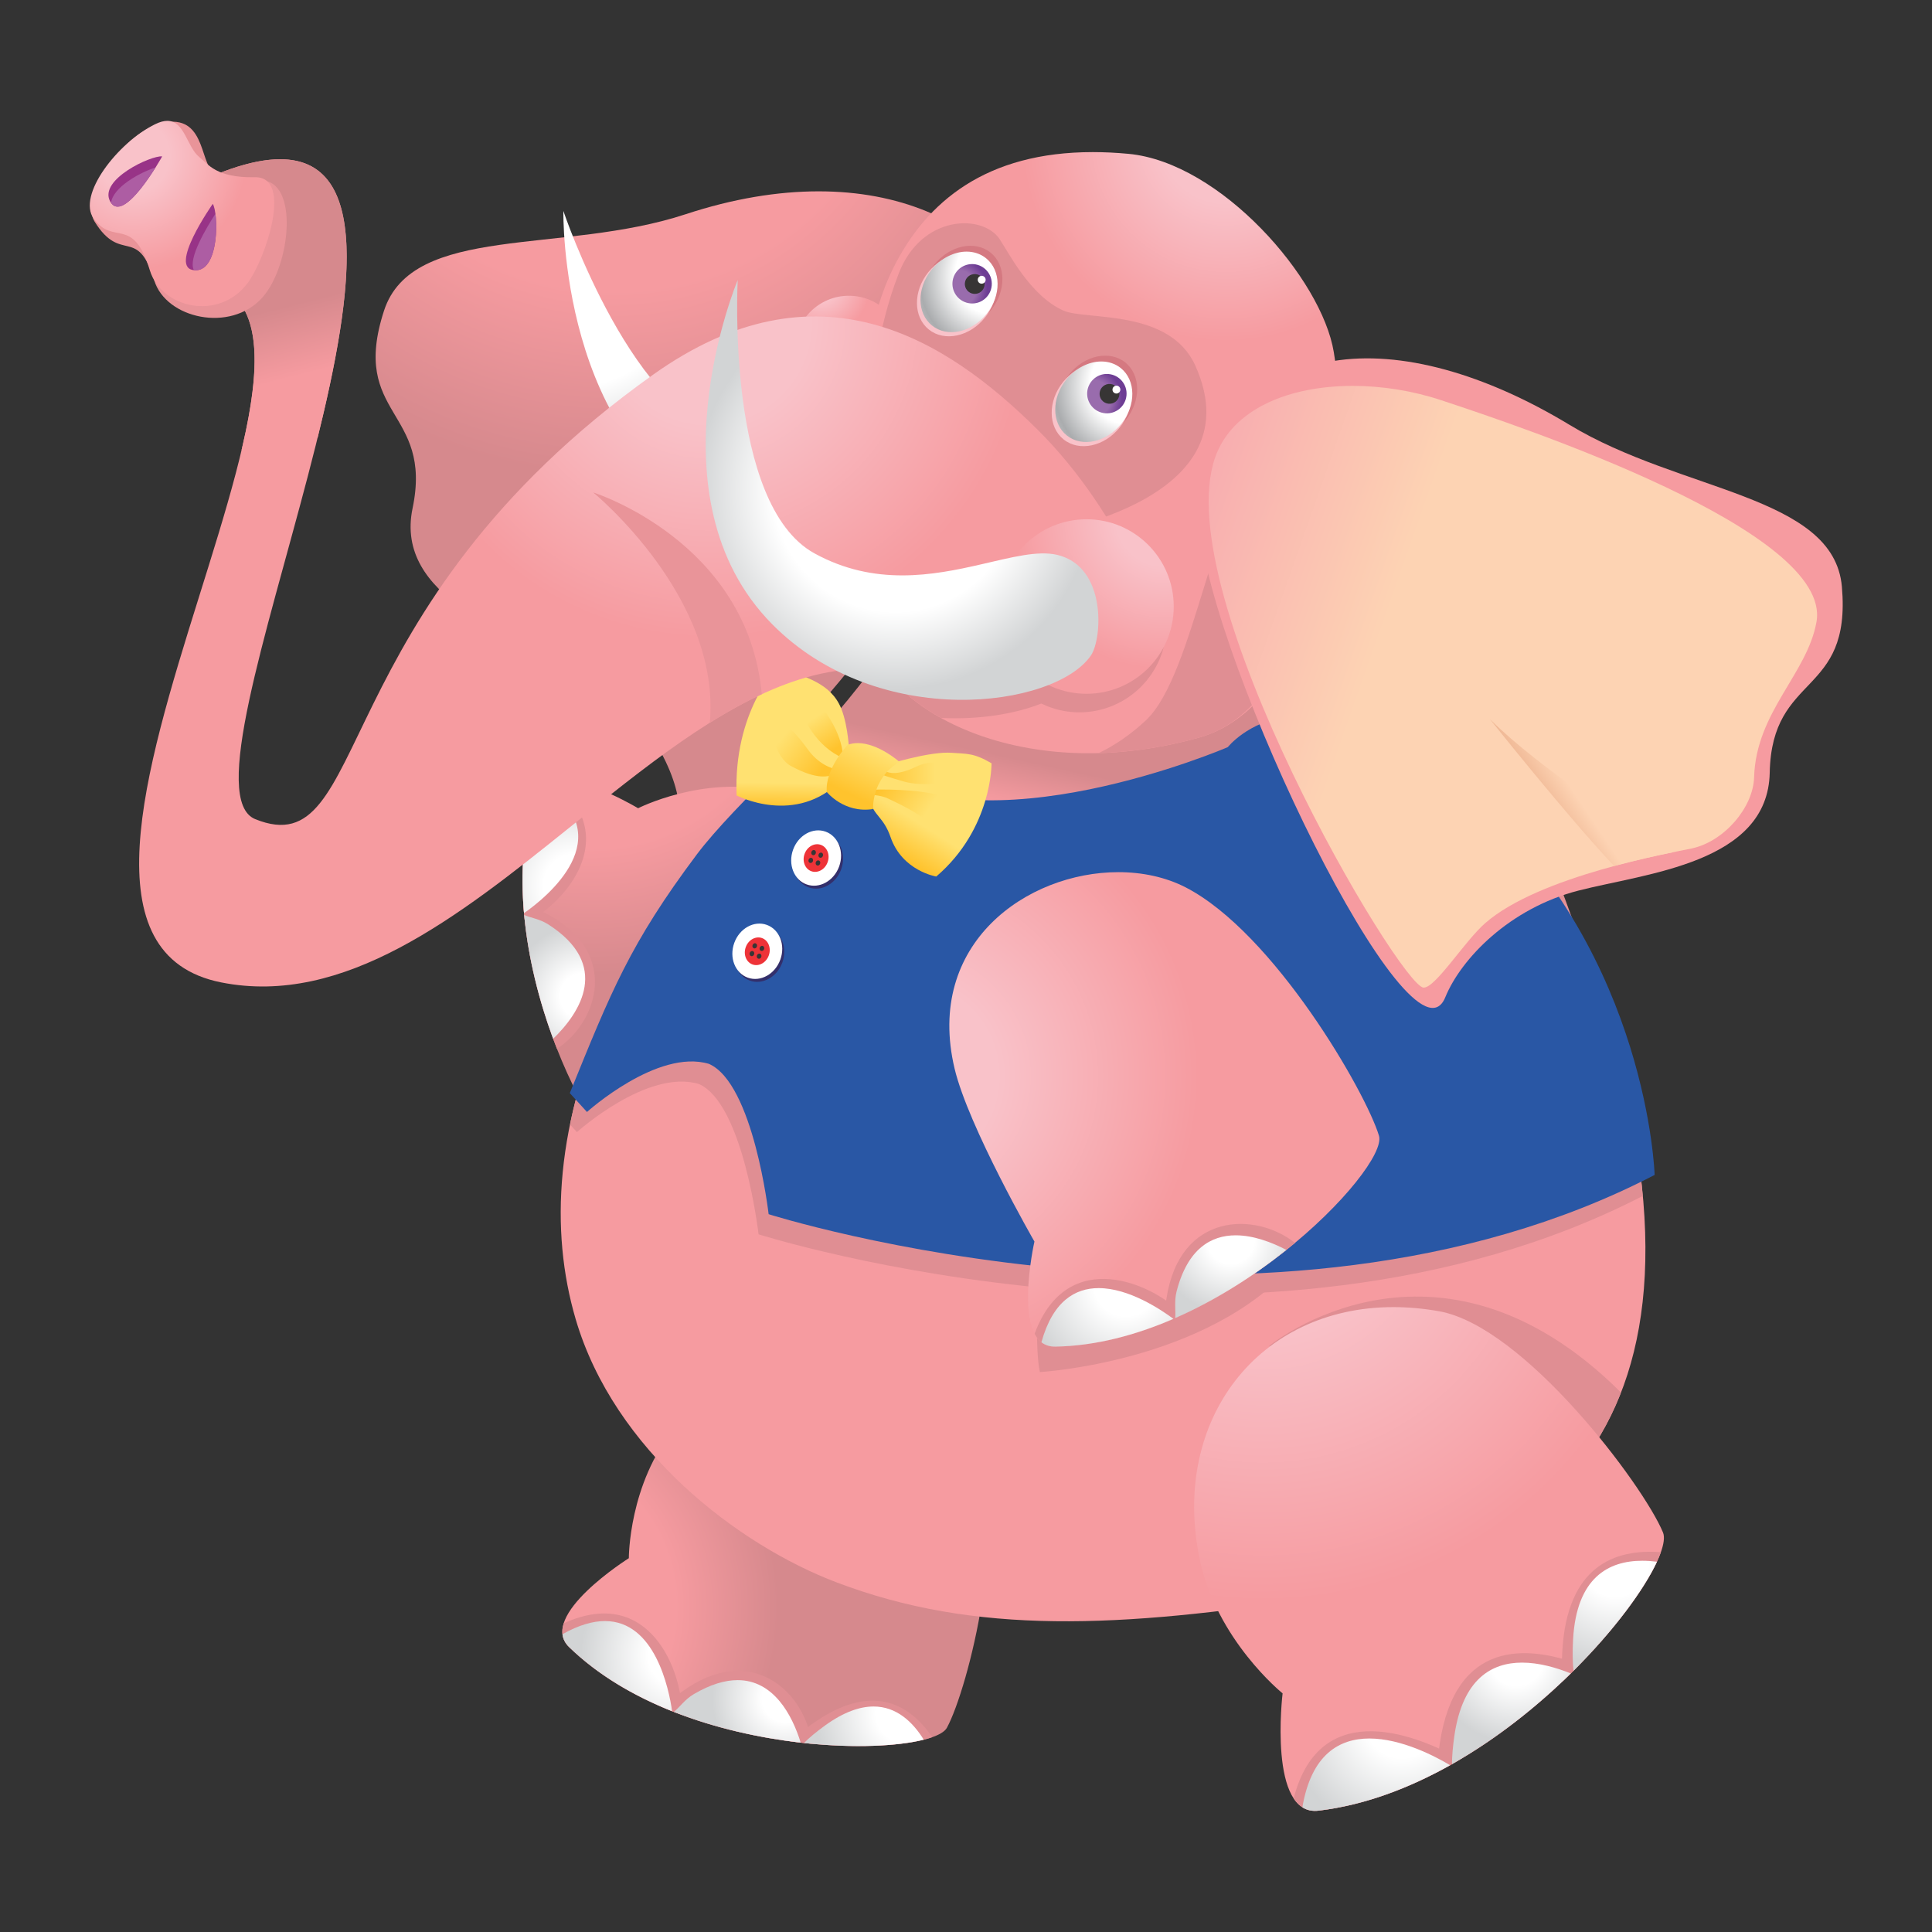 <?xml version="1.0" encoding="utf-8"?>
<svg viewBox="0 0 500 500" xmlns="http://www.w3.org/2000/svg">
  <rect x="0" y="0" width="500" height="500" fill="#333333" stroke="none"/>
  <defs>
    <radialGradient id="radialGradient3136" spreadMethod="pad" gradientTransform="matrix(-31.332,0,0,-31.332,82.122,432.041)" gradientUnits="userSpaceOnUse" r="1" cy="0" cx="0">
      <stop id="stop3138" offset="0" style="stop-opacity:1;stop-color:#f69ba0"/>
      <stop id="stop3140" offset="0.609" style="stop-opacity:1;stop-color:#f69ba0"/>
      <stop id="stop3142" offset="1" style="stop-opacity:1;stop-color:#d6898d"/>
    </radialGradient>
    <radialGradient id="radialGradient3158" spreadMethod="pad" gradientTransform="matrix(-3.261,0,0,-3.261,95.787,413.228)" gradientUnits="userSpaceOnUse" r="1" cy="0" cx="0">
      <stop id="stop3160" offset="0" style="stop-opacity:1;stop-color:#f9c2c9"/>
      <stop id="stop3162" offset="0.319" style="stop-opacity:1;stop-color:#f9c2c9"/>
      <stop id="stop3164" offset="1" style="stop-opacity:1;stop-color:#f69ba0"/>
    </radialGradient>
    <radialGradient id="radialGradient3180" spreadMethod="pad" gradientTransform="matrix(-17.403,1.468,-1.468,-17.403,75.55,325.909)" gradientUnits="userSpaceOnUse" r="1" cy="0" cx="0">
      <stop id="stop3182" offset="0" style="stop-opacity:1;stop-color:#f69ba0"/>
      <stop id="stop3184" offset="0.609" style="stop-opacity:1;stop-color:#f69ba0"/>
      <stop id="stop3186" offset="1" style="stop-opacity:1;stop-color:#d6898d"/>
    </radialGradient>
    <clipPath id="clipPath3194" clipPathUnits="userSpaceOnUse">
      <path id="path3196" d="m 0,595.276 841.89,0 L 841.89,0 0,0 0,595.276 Z"/>
    </clipPath>
    <radialGradient id="radialGradient3222" spreadMethod="pad" gradientTransform="matrix(-6.41,1.428,-1.428,-6.41,86.502,322.68)" gradientUnits="userSpaceOnUse" r="1" cy="0" cx="0">
      <stop id="stop3224" offset="0" style="stop-opacity:1;stop-color:#ffffff"/>
      <stop id="stop3226" offset="0.319" style="stop-opacity:1;stop-color:#ffffff"/>
      <stop id="stop3228" offset="1" style="stop-opacity:1;stop-color:#d2d4d5"/>
    </radialGradient>
    <radialGradient id="radialGradient3244" spreadMethod="pad" gradientTransform="matrix(-4.728,1.053,-1.053,-4.728,93.472,319.807)" gradientUnits="userSpaceOnUse" r="1" cy="0" cx="0">
      <stop id="stop3246" offset="0" style="stop-opacity:1;stop-color:#ffffff"/>
      <stop id="stop3248" offset="0.319" style="stop-opacity:1;stop-color:#ffffff"/>
      <stop id="stop3250" offset="1" style="stop-opacity:1;stop-color:#d2d4d5"/>
    </radialGradient>
    <radialGradient id="radialGradient3266" spreadMethod="pad" gradientTransform="matrix(-5.788,1.29,-1.29,-5.788,101.331,318.833)" gradientUnits="userSpaceOnUse" r="1" cy="0" cx="0">
      <stop id="stop3268" offset="0" style="stop-opacity:1;stop-color:#ffffff"/>
      <stop id="stop3270" offset="0.319" style="stop-opacity:1;stop-color:#ffffff"/>
      <stop id="stop3272" offset="1" style="stop-opacity:1;stop-color:#d2d4d5"/>
    </radialGradient>
    <radialGradient id="radialGradient3288" spreadMethod="pad" gradientTransform="matrix(-19.228,-9.286,9.286,-19.228,80.673,389.068)" gradientUnits="userSpaceOnUse" r="1" cy="0" cx="0">
      <stop id="stop3290" offset="0" style="stop-opacity:1;stop-color:#f69ba0"/>
      <stop id="stop3292" offset="0.609" style="stop-opacity:1;stop-color:#f69ba0"/>
      <stop id="stop3294" offset="1" style="stop-opacity:1;stop-color:#d6898d"/>
    </radialGradient>
    <clipPath id="clipPath3302" clipPathUnits="userSpaceOnUse">
      <path id="path3304" d="m 0,595.276 841.89,0 L 841.89,0 0,0 0,595.276 Z"/>
    </clipPath>
    <radialGradient id="radialGradient3326" spreadMethod="pad" gradientTransform="matrix(-1.572,6.206,-6.206,-1.572,79.522,373.604)" gradientUnits="userSpaceOnUse" r="1" cy="0" cx="0">
      <stop id="stop3328" offset="0" style="stop-opacity:1;stop-color:#ffffff"/>
      <stop id="stop3330" offset="0.319" style="stop-opacity:1;stop-color:#ffffff"/>
      <stop id="stop3332" offset="1" style="stop-opacity:1;stop-color:#d2d4d5"/>
    </radialGradient>
    <radialGradient id="radialGradient3348" spreadMethod="pad" gradientTransform="matrix(-1.159,4.575,-4.575,-1.159,80.082,366.275)" gradientUnits="userSpaceOnUse" r="1" cy="0" cx="0">
      <stop id="stop3350" offset="0" style="stop-opacity:1;stop-color:#ffffff"/>
      <stop id="stop3352" offset="0.319" style="stop-opacity:1;stop-color:#ffffff"/>
      <stop id="stop3354" offset="1" style="stop-opacity:1;stop-color:#d2d4d5"/>
    </radialGradient>
    <linearGradient id="linearGradient3370" spreadMethod="pad" gradientTransform="matrix(1.662,7.646,-7.646,1.662,119.062,371.714)" gradientUnits="userSpaceOnUse" y2="0" x2="1" y1="0" x1="0">
      <stop id="stop3372" offset="0" style="stop-opacity:1;stop-color:#f69ba0"/>
      <stop id="stop3374" offset="0.609" style="stop-opacity:1;stop-color:#f69ba0"/>
      <stop id="stop3376" offset="1" style="stop-opacity:1;stop-color:#d6898d"/>
    </linearGradient>
    <clipPath id="clipPath3384" clipPathUnits="userSpaceOnUse">
      <path id="path3386" d="m 0,595.276 841.89,0 L 841.89,0 0,0 0,595.276 Z"/>
    </clipPath>
    <linearGradient id="linearGradient3416" spreadMethod="pad" gradientTransform="matrix(-0.022,-1.702,1.702,-0.022,93.947,380.456)" gradientUnits="userSpaceOnUse" y2="0" x2="1" y1="0" x1="0">
      <stop id="stop3418" offset="0" style="stop-opacity:1;stop-color:#ffe171"/>
      <stop id="stop3420" offset="0.057" style="stop-opacity:1;stop-color:#ffe171"/>
      <stop id="stop3422" offset="1" style="stop-opacity:1;stop-color:#ffc32d"/>
    </linearGradient>
    <linearGradient id="linearGradient3438" spreadMethod="pad" gradientTransform="matrix(2.821,-2.346,2.346,2.821,92.984,383.372)" gradientUnits="userSpaceOnUse" y2="0" x2="1" y1="0" x1="0">
      <stop id="stop3440" offset="0" style="stop-opacity:1;stop-color:#ffe171"/>
      <stop id="stop3442" offset="0.057" style="stop-opacity:1;stop-color:#ffe171"/>
      <stop id="stop3444" offset="1" style="stop-opacity:1;stop-color:#ffc32d"/>
    </linearGradient>
    <linearGradient id="linearGradient3460" spreadMethod="pad" gradientTransform="matrix(1.455,-2.188,2.188,1.455,95.377,384.851)" gradientUnits="userSpaceOnUse" y2="0" x2="1" y1="0" x1="0">
      <stop id="stop3462" offset="0" style="stop-opacity:1;stop-color:#ffe171"/>
      <stop id="stop3464" offset="0.057" style="stop-opacity:1;stop-color:#ffe171"/>
      <stop id="stop3466" offset="1" style="stop-opacity:1;stop-color:#ffc32d"/>
    </linearGradient>
    <linearGradient id="linearGradient3482" spreadMethod="pad" gradientTransform="matrix(-1.43,-2.279,2.279,-1.43,102.138,378.004)" gradientUnits="userSpaceOnUse" y2="0" x2="1" y1="0" x1="0">
      <stop id="stop3484" offset="0" style="stop-opacity:1;stop-color:#ffe171"/>
      <stop id="stop3486" offset="0.057" style="stop-opacity:1;stop-color:#ffe171"/>
      <stop id="stop3488" offset="1" style="stop-opacity:1;stop-color:#ffc32d"/>
    </linearGradient>
    <linearGradient id="linearGradient3504" spreadMethod="pad" gradientTransform="matrix(-3.154,2.049,-2.049,-3.154,103.103,378.472)" gradientUnits="userSpaceOnUse" y2="0" x2="1" y1="0" x1="0">
      <stop id="stop3506" offset="0" style="stop-opacity:1;stop-color:#ffe171"/>
      <stop id="stop3508" offset="0.057" style="stop-opacity:1;stop-color:#ffe171"/>
      <stop id="stop3510" offset="1" style="stop-opacity:1;stop-color:#ffc32d"/>
    </linearGradient>
    <linearGradient id="linearGradient3526" spreadMethod="pad" gradientTransform="matrix(-3.94,-0.136,0.136,-3.94,103.573,381.025)" gradientUnits="userSpaceOnUse" y2="0" x2="1" y1="0" x1="0">
      <stop id="stop3528" offset="0" style="stop-opacity:1;stop-color:#ffe171"/>
      <stop id="stop3530" offset="0.057" style="stop-opacity:1;stop-color:#ffe171"/>
      <stop id="stop3532" offset="1" style="stop-opacity:1;stop-color:#ffc32d"/>
    </linearGradient>
    <linearGradient id="linearGradient3548" spreadMethod="pad" gradientTransform="matrix(-1.555,-3.282,3.282,-1.555,99.392,382.856)" gradientUnits="userSpaceOnUse" y2="0" x2="1" y1="0" x1="0">
      <stop id="stop3550" offset="0" style="stop-opacity:1;stop-color:#ffe171"/>
      <stop id="stop3552" offset="0.057" style="stop-opacity:1;stop-color:#ffe171"/>
      <stop id="stop3554" offset="1" style="stop-opacity:1;stop-color:#ffc32d"/>
    </linearGradient>
    <radialGradient id="radialGradient3570" spreadMethod="pad" gradientTransform="matrix(-12.957,0,0,-12.957,79.244,414.48)" gradientUnits="userSpaceOnUse" r="1" cy="0" cx="0">
      <stop id="stop3572" offset="0" style="stop-opacity:1;stop-color:#ffffff"/>
      <stop id="stop3574" offset="0.006" style="stop-opacity:1;stop-color:#ffffff"/>
      <stop id="stop3576" offset="0.611" style="stop-opacity:1;stop-color:#ffffff"/>
      <stop id="stop3578" offset="1" style="stop-opacity:1;stop-color:#d2d4d5"/>
    </radialGradient>
    <radialGradient id="radialGradient3594" spreadMethod="pad" gradientTransform="matrix(-13.482,0,0,-13.482,122.573,423.027)" gradientUnits="userSpaceOnUse" r="1" cy="0" cx="0">
      <stop id="stop3596" offset="0" style="stop-opacity:1;stop-color:#f9c2c9"/>
      <stop id="stop3598" offset="0.319" style="stop-opacity:1;stop-color:#f9c2c9"/>
      <stop id="stop3600" offset="1" style="stop-opacity:1;stop-color:#f69ba0"/>
    </radialGradient>
    <clipPath id="clipPath3608" clipPathUnits="userSpaceOnUse">
      <path id="path3610" d="m 0,595.276 841.89,0 L 841.89,0 0,0 0,595.276 Z"/>
    </clipPath>
    <radialGradient id="radialGradient3632" spreadMethod="pad" gradientTransform="matrix(-20.883,0,0,-20.883,88.379,410.825)" gradientUnits="userSpaceOnUse" r="1" cy="0" cx="0">
      <stop id="stop3634" offset="0" style="stop-opacity:1;stop-color:#f9c2c9"/>
      <stop id="stop3636" offset="0.319" style="stop-opacity:1;stop-color:#f9c2c9"/>
      <stop id="stop3638" offset="1" style="stop-opacity:1;stop-color:#f69ba0"/>
    </radialGradient>
    <clipPath id="clipPath3646" clipPathUnits="userSpaceOnUse">
      <path id="path3648" d="m 0,595.276 841.89,0 L 841.89,0 0,0 0,595.276 Z"/>
    </clipPath>
    <radialGradient id="radialGradient3682" spreadMethod="pad" gradientTransform="matrix(-5.802,0.137,-0.848,-6.024,107.523,414.271)" gradientUnits="userSpaceOnUse" r="1" cy="0" cx="0">
      <stop id="stop3684" offset="0" style="stop-opacity:1;stop-color:#ffffff"/>
      <stop id="stop3686" offset="0.006" style="stop-opacity:1;stop-color:#ffffff"/>
      <stop id="stop3688" offset="0.479" style="stop-opacity:1;stop-color:#ffffff"/>
      <stop id="stop3690" offset="0.876" style="stop-opacity:1;stop-color:#aaacae"/>
      <stop id="stop3692" offset="1" style="stop-opacity:1;stop-color:#bec0c2"/>
    </radialGradient>
    <radialGradient id="radialGradient3708" spreadMethod="pad" gradientTransform="matrix(-1.928,0.161,-0.161,-1.928,104.886,413.069)" gradientUnits="userSpaceOnUse" r="1" cy="0" cx="0">
      <stop id="stop3710" offset="0" style="stop-opacity:1;stop-color:#996cad"/>
      <stop id="stop3712" offset="0.006" style="stop-opacity:1;stop-color:#996cad"/>
      <stop id="stop3714" offset="0.622" style="stop-opacity:1;stop-color:#996cad"/>
      <stop id="stop3716" offset="1" style="stop-opacity:1;stop-color:#6d3d94"/>
    </radialGradient>
    <clipPath id="clipPath3724" clipPathUnits="userSpaceOnUse">
      <path id="path3726" d="m 0,595.276 841.89,0 L 841.89,0 0,0 0,595.276 Z"/>
    </clipPath>
    <radialGradient id="radialGradient3756" spreadMethod="pad" gradientTransform="matrix(-5.802,0.137,-0.848,-6.023,116.434,407.006)" gradientUnits="userSpaceOnUse" r="1" cy="0" cx="0">
      <stop id="stop3758" offset="0" style="stop-opacity:1;stop-color:#ffffff"/>
      <stop id="stop3760" offset="0.006" style="stop-opacity:1;stop-color:#ffffff"/>
      <stop id="stop3762" offset="0.479" style="stop-opacity:1;stop-color:#ffffff"/>
      <stop id="stop3764" offset="0.876" style="stop-opacity:1;stop-color:#aaacae"/>
      <stop id="stop3766" offset="1" style="stop-opacity:1;stop-color:#bec0c2"/>
    </radialGradient>
    <radialGradient id="radialGradient3782" spreadMethod="pad" gradientTransform="matrix(-1.928,0.161,-0.161,-1.928,113.797,405.804)" gradientUnits="userSpaceOnUse" r="1" cy="0" cx="0">
      <stop id="stop3784" offset="0" style="stop-opacity:1;stop-color:#996cad"/>
      <stop id="stop3786" offset="0.006" style="stop-opacity:1;stop-color:#996cad"/>
      <stop id="stop3788" offset="0.622" style="stop-opacity:1;stop-color:#996cad"/>
      <stop id="stop3790" offset="1" style="stop-opacity:1;stop-color:#6d3d94"/>
    </radialGradient>
    <clipPath id="clipPath3798" clipPathUnits="userSpaceOnUse">
      <path id="path3800" d="m 0,595.276 841.89,0 L 841.89,0 0,0 0,595.276 Z"/>
    </clipPath>
    <radialGradient id="radialGradient3822" spreadMethod="pad" gradientTransform="matrix(-10.02,0,0,-10.02,118.514,397.923)" gradientUnits="userSpaceOnUse" r="1" cy="0" cx="0">
      <stop id="stop3824" offset="0" style="stop-opacity:1;stop-color:#f9c2c9"/>
      <stop id="stop3826" offset="0.319" style="stop-opacity:1;stop-color:#f9c2c9"/>
      <stop id="stop3828" offset="1" style="stop-opacity:1;stop-color:#f69ba0"/>
    </radialGradient>
    <radialGradient id="radialGradient3844" spreadMethod="pad" gradientTransform="matrix(-13.198,0,0,-13.198,100.739,399.748)" gradientUnits="userSpaceOnUse" r="1" cy="0" cx="0">
      <stop id="stop3846" offset="0" style="stop-opacity:1;stop-color:#ffffff"/>
      <stop id="stop3848" offset="0.006" style="stop-opacity:1;stop-color:#ffffff"/>
      <stop id="stop3850" offset="0.611" style="stop-opacity:1;stop-color:#ffffff"/>
      <stop id="stop3852" offset="1" style="stop-opacity:1;stop-color:#d2d4d5"/>
    </radialGradient>
    <radialGradient id="radialGradient3868" spreadMethod="pad" gradientTransform="matrix(-21.2,-16.817,16.817,-21.2,125.05,353.28)" gradientUnits="userSpaceOnUse" r="1" cy="0" cx="0">
      <stop id="stop3870" offset="0" style="stop-opacity:1;stop-color:#f9c2c9"/>
      <stop id="stop3872" offset="0.319" style="stop-opacity:1;stop-color:#f9c2c9"/>
      <stop id="stop3874" offset="1" style="stop-opacity:1;stop-color:#f69ba0"/>
    </radialGradient>
    <clipPath id="clipPath3882" clipPathUnits="userSpaceOnUse">
      <path id="path3884" d="m 0,595.276 841.89,0 L 841.89,0 0,0 0,595.276 Z"/>
    </clipPath>
    <radialGradient id="radialGradient3910" spreadMethod="pad" gradientTransform="matrix(-5.897,-4.678,4.678,-5.897,134.23,318.296)" gradientUnits="userSpaceOnUse" r="1" cy="0" cx="0">
      <stop id="stop3912" offset="0" style="stop-opacity:1;stop-color:#ffffff"/>
      <stop id="stop3914" offset="0.319" style="stop-opacity:1;stop-color:#ffffff"/>
      <stop id="stop3916" offset="1" style="stop-opacity:1;stop-color:#d2d4d5"/>
    </radialGradient>
    <radialGradient id="radialGradient3932" spreadMethod="pad" gradientTransform="matrix(-4.347,-3.449,3.449,-4.347,141.815,322.429)" gradientUnits="userSpaceOnUse" r="1" cy="0" cx="0">
      <stop id="stop3934" offset="0" style="stop-opacity:1;stop-color:#ffffff"/>
      <stop id="stop3936" offset="0.319" style="stop-opacity:1;stop-color:#ffffff"/>
      <stop id="stop3938" offset="1" style="stop-opacity:1;stop-color:#d2d4d5"/>
    </radialGradient>
    <radialGradient id="radialGradient3954" spreadMethod="pad" gradientTransform="matrix(-5.325,-4.224,4.224,-5.325,148.354,328.726)" gradientUnits="userSpaceOnUse" r="1" cy="0" cx="0">
      <stop id="stop3956" offset="0" style="stop-opacity:1;stop-color:#ffffff"/>
      <stop id="stop3958" offset="0.319" style="stop-opacity:1;stop-color:#ffffff"/>
      <stop id="stop3960" offset="1" style="stop-opacity:1;stop-color:#d2d4d5"/>
    </radialGradient>
    <radialGradient id="radialGradient3976" spreadMethod="pad" gradientTransform="matrix(13.66,-14.089,14.089,13.66,101.181,360.961)" gradientUnits="userSpaceOnUse" r="1" cy="0" cx="0">
      <stop id="stop3978" offset="0" style="stop-opacity:1;stop-color:#f9c2c9"/>
      <stop id="stop3980" offset="0.319" style="stop-opacity:1;stop-color:#f9c2c9"/>
      <stop id="stop3982" offset="1" style="stop-opacity:1;stop-color:#f69ba0"/>
    </radialGradient>
    <clipPath id="clipPath3990" clipPathUnits="userSpaceOnUse">
      <path id="path3992" d="m 0,595.276 841.89,0 L 841.89,0 0,0 0,595.276 Z"/>
    </clipPath>
    <radialGradient id="radialGradient4014" spreadMethod="pad" gradientTransform="matrix(-5.537,-3.535,3.535,-5.537,115.968,347.207)" gradientUnits="userSpaceOnUse" r="1" cy="0" cx="0">
      <stop id="stop4016" offset="0" style="stop-opacity:1;stop-color:#ffffff"/>
      <stop id="stop4018" offset="0.319" style="stop-opacity:1;stop-color:#ffffff"/>
      <stop id="stop4020" offset="1" style="stop-opacity:1;stop-color:#d2d4d5"/>
    </radialGradient>
    <radialGradient id="radialGradient4036" spreadMethod="pad" gradientTransform="matrix(-4.082,-2.606,2.606,-4.082,122.924,350.117)" gradientUnits="userSpaceOnUse" r="1" cy="0" cx="0">
      <stop id="stop4038" offset="0" style="stop-opacity:1;stop-color:#ffffff"/>
      <stop id="stop4040" offset="0.319" style="stop-opacity:1;stop-color:#ffffff"/>
      <stop id="stop4042" offset="1" style="stop-opacity:1;stop-color:#d2d4d5"/>
    </radialGradient>
    <linearGradient id="linearGradient4058" spreadMethod="pad" gradientTransform="matrix(-33.993,11.833,-11.833,-33.993,152.704,380.541)" gradientUnits="userSpaceOnUse" y2="0" x2="1" y1="0" x1="0">
      <stop id="stop4060" offset="0" style="stop-opacity:1;stop-color:#fdd3b3"/>
      <stop id="stop4062" offset="0.609" style="stop-opacity:1;stop-color:#fdd3b3"/>
      <stop id="stop4064" offset="1" style="stop-opacity:1;stop-color:#f8aeb0"/>
    </linearGradient>
    <linearGradient id="linearGradient4080" spreadMethod="pad" gradientTransform="matrix(-4.226,-2.837,2.837,-4.226,148.141,381.565)" gradientUnits="userSpaceOnUse" y2="0" x2="1" y1="0" x1="0">
      <stop id="stop4082" offset="0" style="stop-opacity:1;stop-color:#fdd3b3"/>
      <stop id="stop4084" offset="0.609" style="stop-opacity:1;stop-color:#fdd3b3"/>
      <stop id="stop4086" offset="1" style="stop-opacity:1;stop-color:#efb794"/>
    </linearGradient>
    <linearGradient id="linearGradient4102" spreadMethod="pad" gradientTransform="matrix(-1.675,6.702,-6.702,-1.675,61.793,405.13)" gradientUnits="userSpaceOnUse" y2="0" x2="1" y1="0" x1="0">
      <stop id="stop4104" offset="0" style="stop-opacity:1;stop-color:#f69ba0"/>
      <stop id="stop4106" offset="0.319" style="stop-opacity:1;stop-color:#f69ba0"/>
      <stop id="stop4108" offset="1" style="stop-opacity:1;stop-color:#d6898d"/>
    </linearGradient>
    <clipPath id="clipPath4116" clipPathUnits="userSpaceOnUse">
      <path id="path4118" d="m 0,595.276 841.89,0 L 841.89,0 0,0 0,595.276 Z"/>
    </clipPath>
    <radialGradient id="radialGradient4136" spreadMethod="pad" gradientTransform="matrix(-7.5,0,0,-7.5,50.345,421.838)" gradientUnits="userSpaceOnUse" r="1" cy="0" cx="0">
      <stop id="stop4138" offset="0" style="stop-opacity:1;stop-color:#f9c2c9"/>
      <stop id="stop4140" offset="0.319" style="stop-opacity:1;stop-color:#f9c2c9"/>
      <stop id="stop4142" offset="1" style="stop-opacity:1;stop-color:#f69ba0"/>
    </radialGradient>
    <clipPath id="clipPath4150" clipPathUnits="userSpaceOnUse">
      <path id="path4152" d="m 0,595.276 841.89,0 L 841.89,0 0,0 0,595.276 Z"/>
    </clipPath>
  </defs>
  <g transform="matrix(1, 0, 0, 1, -16.506, -15.914)">
    <g transform="matrix(1.233, 0, 0, 1.233, -34.998, -30.858)" style="">
      <g id="g3124" transform="matrix(3.174, 0, 0, -3.174, -90.035, 1409.56)" style="">
        <g id="g3126">
          <g id="g3132">
            <g id="g3134">
              <path id="path3144" style="fill:url(#radialGradient3136);stroke:none" d="m 86.867,417.978 c -8.166,-2.69 -18.066,-0.598 -19.947,-6.384 l 0,0 c -2.268,-6.98 3.256,-6.531 1.89,-13.06 l 0,0 c -1.226,-5.867 6.454,-8.296 10.593,-10.44 l 0,0 c 4.133,-2.145 6.534,-6.103 6.979,-8.85 l 0,0 c 0.94,-5.752 19.989,17.857 22.907,26.927 l 0,0 c 1.894,5.898 0.027,9.314 -6.492,12.001 l 0,0 c -2.084,0.859 -4.487,1.32 -7.133,1.32 l 0,0 c -2.705,0 -5.664,-0.482 -8.797,-1.514"/>
            </g>
          </g>
        </g>
      </g>
      <g id="g3146" transform="matrix(3.174, 0, 0, -3.174, -90.035, 1409.56)" style="">
        <g id="g3148">
          <g id="g3154">
            <g id="g3156">
              <path id="path3166" style="fill:url(#radialGradient3158);stroke:none" d="m 94.073,408.998 c 0,-1.981 1.605,-3.589 3.59,-3.589 l 0,0 c 1.981,0 3.587,1.608 3.587,3.589 l 0,0 c 0,1.982 -1.606,3.589 -3.587,3.589 l 0,0 c -1.985,0 -3.59,-1.607 -3.59,-3.589"/>
            </g>
          </g>
        </g>
      </g>
      <g id="g3168" transform="matrix(3.174, 0, 0, -3.174, -90.035, 1409.56)" style="">
        <g id="g3170">
          <g id="g3176">
            <g id="g3178">
              <path id="path3188" style="fill:url(#radialGradient3180);stroke:none" d="m 86.161,337.749 c -3.069,-3.728 -3.05,-8.647 -3.05,-8.647 l 0,0 c 0,0 -6.072,-3.814 -3.95,-5.875 l 0,0 c 7.903,-7.68 23.908,-7.318 24.984,-5.338 l 0,0 c 1.421,2.613 4.201,13.724 1.779,18.089 l 0,0 c -2.447,4.416 -6.321,6.607 -10.27,6.607 l 0,0 c -3.394,-10e-4 -6.845,-1.619 -9.493,-4.836"/>
            </g>
          </g>
        </g>
      </g>
      <g id="g3190" transform="matrix(3.174, 0, 0, -3.174, -90.035, 1409.56)" style="">
        <g clip-path="url(#clipPath3194)" id="g3192">
          <g transform="translate(93.78,316.99)" id="g3198">
            <path id="path3200" style="fill:#e08e93;fill-opacity:1;fill-rule:nonzero;stroke:none" d="M 0,0 C 0.376,0.339 0.834,0.708 1.39,1.105 5.366,3.973 7.882,2.491 9.4,0.278 7.709,-0.321 4.097,-0.545 0,0"/>
          </g>
          <g transform="translate(95.201,316.829)" id="g3202">
            <path id="path3204" style="fill:#e08e93;fill-opacity:1;fill-rule:nonzero;stroke:none" d="m 0,0 c -3.171,0.298 -6.76,1.061 -10.037,2.492 0.39,0.283 0.886,0.531 1.4,0.911 C -3.913,6.881 -0.355,3.275 0,0"/>
          </g>
          <g transform="translate(86.612,318.738)" id="g3206">
            <path id="path3208" style="fill:#e08e93;fill-opacity:1;fill-rule:nonzero;stroke:none" d="M 0,0 C -2.763,1.021 -5.385,2.479 -7.45,4.488 -7.92,4.943 -7.985,5.485 -7.811,6.055 -2.095,8.67 0.094,2.785 0,0"/>
          </g>
        </g>
      </g>
      <g id="g3210" transform="matrix(3.174, 0, 0, -3.174, -90.035, 1409.56)" style="">
        <g id="g3212">
          <g id="g3218">
            <g id="g3220">
              <path id="path3230" style="fill:url(#radialGradient3222);stroke:none" d="m 78.723,324.077 c 0.036,-0.304 0.172,-0.592 0.438,-0.85 l 0,0 c 1.907,-1.854 4.286,-3.237 6.812,-4.245 l 0,0 c -0.212,1.485 -1.129,5.964 -4.443,5.963 l 0,0 c -0.791,0 -1.719,-0.255 -2.807,-0.868"/>
            </g>
          </g>
        </g>
      </g>
      <g id="g3232" transform="matrix(3.174, 0, 0, -3.174, -90.035, 1409.56)" style="">
        <g id="g3234">
          <g id="g3240">
            <g id="g3242">
              <path id="path3252" style="fill:url(#radialGradient3244);stroke:none" d="m 87.408,320.113 c -0.59,-0.347 -0.956,-0.886 -1.318,-1.176 l 0,0 c 2.765,-1.089 5.7,-1.727 8.387,-2.033 l 0,0 c -0.568,1.839 -1.793,4.136 -4.178,4.135 l 0,0 c -0.819,0 -1.777,-0.271 -2.891,-0.926"/>
            </g>
          </g>
        </g>
      </g>
      <g id="g3254" transform="matrix(3.174, 0, 0, -3.174, -90.035, 1409.56)" style="">
        <g id="g3256">
          <g id="g3262">
            <g id="g3264">
              <path id="path3274" style="fill:url(#radialGradient3266);stroke:none" d="m 96.094,318.046 c -0.599,-0.436 -1.062,-0.821 -1.401,-1.165 l 0,0 c 3.309,-0.36 6.218,-0.212 7.92,0.221 l 0,0 c -0.737,1.187 -1.807,2.193 -3.319,2.193 l 0,0 c -0.901,0 -1.961,-0.358 -3.2,-1.249"/>
            </g>
          </g>
        </g>
      </g>
      <g id="g3276" transform="matrix(3.174, 0, 0, -3.174, -90.035, 1409.56)" style="">
        <g id="g3278">
          <g id="g3284">
            <g id="g3286">
              <path id="path3296" style="fill:url(#radialGradient3288);stroke:none" d="m 76.881,379.553 c -3.212,-10.251 4.131,-24.014 6.322,-24.081 l 0,0 c 2.901,-0.088 13.786,2.373 16.519,6.393 l 0,0 c 5.146,7.566 1.435,16.047 -7.136,17.975 l 0,0 c -4.592,1.034 -8.862,-1.144 -8.862,-1.144 l 0,0 c 0,0 -3.135,1.891 -5.193,1.891 l 0,0 c -0.784,0 -1.412,-0.275 -1.65,-1.034"/>
            </g>
          </g>
        </g>
      </g>
      <g id="g3298" transform="matrix(3.174, 0, 0, -3.174, -90.035, 1409.56)" style="">
        <g clip-path="url(#clipPath3302)" id="g3300">
          <g transform="translate(78.358,362.788)" id="g3306">
            <path id="path3308" style="fill:#e08e93;fill-opacity:1;fill-rule:nonzero;stroke:none" d="M 0,0 C -1.135,2.889 -2.046,6.347 -2.241,9.827 -1.823,9.613 -1.388,9.287 -0.834,9.006 4.268,6.425 2.692,1.746 0,0"/>
          </g>
          <g transform="translate(76.246,371.101)" id="g3310">
            <path id="path3312" style="fill:#e08e93;fill-opacity:1;fill-rule:nonzero;stroke:none" d="M 0,0 C -0.324,2.851 -0.203,5.771 0.635,8.453 0.826,9.062 1.267,9.357 1.838,9.451 6.622,5.626 2.465,1.142 0,0"/>
          </g>
        </g>
      </g>
      <g id="g3314" transform="matrix(3.174, 0, 0, -3.174, -90.035, 1409.56)" style="">
        <g id="g3316">
          <g id="g3322">
            <g id="g3324">
              <path id="path3334" style="fill:url(#radialGradient3326);stroke:none" d="m 76.881,379.553 c -0.778,-2.473 -0.934,-5.15 -0.701,-7.793 l 0,0 c 1.483,1.039 6.488,5.036 1.249,8.55 l 0,0 c -0.252,-0.166 -0.439,-0.412 -0.548,-0.757"/>
            </g>
          </g>
        </g>
      </g>
      <g id="g3336" transform="matrix(3.174, 0, 0, -3.174, -90.035, 1409.56)" style="">
        <g id="g3338">
          <g id="g3344">
            <g id="g3346">
              <path id="path3356" style="fill:url(#radialGradient3348);stroke:none" d="m 78.107,363.452 c 1.812,1.751 3.825,4.892 -0.314,7.556 l 0,0 c -0.562,0.362 -1.191,0.446 -1.601,0.629 l 0,0 c 0.267,-2.882 0.999,-5.713 1.915,-8.185"/>
            </g>
          </g>
        </g>
      </g>
      <g id="g3358" transform="matrix(3.174, 0, 0, -3.174, -90.035, 1409.56)" style="">
        <g id="g3360">
          <g id="g3366">
            <g id="g3368">
              <path id="path3378" style="fill:url(#linearGradient3370);stroke:none" d="m 102.327,396.06 c 0.334,-9.092 -14.517,-17.616 -20.276,-29.917 l 0,0 c -3.838,-8.202 -4.169,-15.387 -2.459,-21.222 l 0,0 c 2.553,-8.71 10.766,-14.957 17.265,-17.421 l 0,0 c 9.169,-3.478 18.617,-3.036 31.934,-0.972 l 0,0 c 15.431,2.387 28.179,12.205 17.749,41.943 l 0,0 c -15.623,44.544 -27.924,45.993 -27.924,45.993 l 0,0 c 0,0 -16.741,-5.936 -16.289,-18.404"/>
            </g>
          </g>
        </g>
      </g>
      <g id="g3380" transform="matrix(3.174, 0, 0, -3.174, -90.035, 1409.56)" style="">
        <g clip-path="url(#clipPath3384)" id="g3382">
          <g transform="translate(110.134,346.471)" id="g3388">
            <path id="path3390" style="fill:#e08e93;fill-opacity:1;fill-rule:nonzero;stroke:none" d="m 0,0 c 0,0 -0.157,-3.636 0.159,-5.06 0,0 11.066,0.632 16.758,7.113 5.689,6.483 -6.166,6.64 -6.166,6.64 L 5.062,5.373 0,0 Z"/>
          </g>
          <g transform="translate(148.72,340.062)" id="g3392">
            <path id="path3394" style="fill:#e08e93;fill-opacity:1;fill-rule:nonzero;stroke:none" d="m 0,0 c -12.219,12.163 -23.252,3.088 -23.252,3.088 l 1.584,-7.429 12.011,-3.637 c 0,0 0.995,-0.418 2.485,-0.963 C -4.038,-6.817 -1.521,-3.911 0,0"/>
          </g>
          <g transform="translate(79.221,357.784)" id="g3396">
            <path id="path3398" style="fill:#e08e93;fill-opacity:1;fill-rule:nonzero;stroke:none" d="m 0,0 c 0.542,2.648 1.463,5.438 2.83,8.359 2.667,5.696 7.279,10.579 11.434,15.086 1.405,1.343 2.446,2.294 2.446,2.294 0,0 -0.015,-1.75 2.033,-3.301 7.73,-5.866 24.091,1.185 24.091,1.185 0,0 5.204,6.677 16.505,-3.628 5.528,-5.038 8.448,-11.044 9.993,-15.869 0.84,-3.218 1.365,-6.161 1.61,-8.852 -25.332,-13.052 -58.473,-2.538 -58.473,-2.538 0,0 -0.994,8.643 -3.945,9.94 C 5.113,3.699 0.458,-0.505 0.458,-0.505 L 0,0 Z"/>
          </g>
          <g transform="translate(122.721,382.737)" id="g3400">
            <path id="path3402" style="fill:#2957a5;fill-opacity:1;fill-rule:nonzero;stroke:none" d="m 0,0 c 0,0 -16.361,-7.051 -24.092,-1.187 -2.045,1.554 -2.034,3.304 -2.034,3.304 0,0 -6.57,-5.99 -8.98,-9.202 -4.433,-5.909 -5.692,-9.114 -8.407,-15.794 l 1.135,-1.248 c 0,0 4.657,4.204 8.067,3.181 2.949,-1.298 3.946,-9.94 3.946,-9.94 0,0 33.245,-10.549 58.59,2.596 0,0 -0.42,14.357 -11.72,24.662 C 5.203,6.677 0,0 0,0"/>
          </g>
        </g>
      </g>
      <g id="g3404" transform="matrix(3.174, 0, 0, -3.174, -90.035, 1409.56)" style="">
        <g id="g3406">
          <g id="g3412">
            <g id="g3414">
              <path id="path3424" style="fill:url(#linearGradient3416);stroke:none" d="m 90.239,379.543 c 0,0 3.915,-2.066 6.935,1.026 l 0,0 0.516,1.727 c 0,0 -0.046,1.782 -0.535,2.996 l 0,0 c -0.679,1.679 -2.366,2.1 -4.224,2.729 l 0,0 c 0,0 -2.916,-2.936 -2.692,-8.478"/>
            </g>
          </g>
        </g>
      </g>
      <g id="g3426" transform="matrix(3.174, 0, 0, -3.174, -90.035, 1409.56)" style="">
        <g id="g3428">
          <g id="g3434">
            <g id="g3436">
              <path id="path3446" style="fill:url(#linearGradient3438);stroke:none" d="m 92.952,384.223 c -0.669,-0.085 -0.142,-2.177 0.859,-2.722 l 0,0 c 1.825,-0.996 2.564,-0.693 2.93,-0.538 l 0,0 c 0.368,0.153 0.172,0.293 0.172,0.293 l 0,0 c 0,0 -1.085,0.122 -1.944,1.302 l 0,0 c -0.675,0.921 -1.285,1.672 -1.916,1.672 l 0,0 c -0.033,0 -0.067,-0.002 -0.101,-0.007"/>
            </g>
          </g>
        </g>
      </g>
      <g id="g3448" transform="matrix(3.174, 0, 0, -3.174, -90.035, 1409.56)" style="">
        <g id="g3450">
          <g id="g3456">
            <g id="g3458">
              <path id="path3468" style="fill:url(#linearGradient3460);stroke:none" d="m 94.643,385.379 c -0.219,-0.625 0.957,-2.673 2.617,-3.35 l 0,0 c 0,0 0.148,1.502 -1.614,3.652 l 0,0 c -0.187,0.126 -0.355,0.203 -0.504,0.203 l 0,0 c -0.203,0 -0.371,-0.144 -0.499,-0.505"/>
            </g>
          </g>
        </g>
      </g>
      <g id="g3470" transform="matrix(3.174, 0, 0, -3.174, -90.035, 1409.56)" style="">
        <g id="g3472">
          <g id="g3478">
            <g id="g3480">
              <path id="path3490" style="fill:url(#linearGradient3482);stroke:none" d="m 100.102,381.557 -1.045,-2.328 c 0.232,-1.032 0.893,-1.079 1.364,-2.447 l 0,0 c 0.771,-2.234 3.019,-2.602 3.019,-2.602 l 0,0 c 3.709,3.173 3.657,7.488 3.657,7.488 l 0,0 c -1.182,0.696 -1.633,0.619 -2.649,0.695 l 0,0 c -0.081,0.006 -0.167,0.009 -0.257,0.009 l 0,0 c -1.505,0 -4.089,-0.815 -4.089,-0.815"/>
            </g>
          </g>
        </g>
      </g>
      <g id="g3492" transform="matrix(3.174, 0, 0, -3.174, -90.035, 1409.56)" style="">
        <g id="g3494">
          <g id="g3500">
            <g id="g3502">
              <path id="path3512" style="fill:url(#linearGradient3504);stroke:none" d="m 99.139,379.923 -0.184,-0.343 c 0,0 0.767,0.025 1.321,-0.253 l 0,0 c 0.554,-0.28 1.605,-0.711 2.923,-1.708 l 0,0 c 1.32,-0.997 1.983,0.723 1.423,1.4 l 0,0 c -0.676,0.816 -3.482,0.914 -4.797,0.914 l 0,0 c -0.418,0 -0.686,-0.01 -0.686,-0.01"/>
            </g>
          </g>
        </g>
      </g>
      <g id="g3514" transform="matrix(3.174, 0, 0, -3.174, -90.035, 1409.56)" style="">
        <g id="g3516">
          <g id="g3522">
            <g id="g3524">
              <path id="path3534" style="fill:url(#linearGradient3526);stroke:none" d="m 102.139,381.455 c -1.637,-0.798 -2.13,-0.245 -2.13,-0.245 l 0,0 -0.294,-0.254 c 0,0 0.504,-0.183 1.608,-0.5 l 0,0 c 1.102,-0.316 3.437,-0.19 3.46,0.498 l 0,0 c 0.018,0.453 -0.65,0.77 -1.434,0.77 l 0,0 c -0.398,0 -0.827,-0.082 -1.21,-0.269"/>
            </g>
          </g>
        </g>
      </g>
      <g id="g3536" transform="matrix(3.174, 0, 0, -3.174, -90.035, 1409.56)" style="">
        <g id="g3538">
          <g id="g3544">
            <g id="g3546">
              <path id="path3556" style="fill:url(#linearGradient3548);stroke:none" d="m 97.58,382.888 c 0,0 -1.52,-1.607 -1.376,-3.118 l 0,0 c 0,0 1.136,-1.428 3.058,-1.127 l 0,0 c 0,0 -0.119,2.025 1.746,3.117 l 0,0 c 0,0 -1.39,1.242 -2.756,1.242 l 0,0 c -0.227,0 -0.453,-0.034 -0.672,-0.114"/>
            </g>
          </g>
        </g>
      </g>
      <g id="g3558" transform="matrix(3.174, 0, 0, -3.174, -90.035, 1409.56)" style="">
        <g id="g3560">
          <g id="g3566">
            <g id="g3568">
              <path id="path3580" style="fill:url(#radialGradient3570);stroke:none" d="m 89.32,397.896 c 9.152,-3.996 17.551,2.418 19.472,5.995 l 0,0 c 0.629,1.171 -0.307,5.737 -3.65,5.245 l 0,0 c -3.342,-0.492 -7.565,-6.769 -14.955,-5.855 l 0,0 c -6.675,0.824 -11.405,14.913 -11.405,14.913 l 0,0 c 0,0 -0.291,-15.568 10.538,-20.298"/>
            </g>
          </g>
        </g>
      </g>
      <g id="g3582" transform="matrix(3.174, 0, 0, -3.174, -90.035, 1409.56)" style="">
        <g id="g3584">
          <g id="g3590">
            <g id="g3592">
              <path id="path3602" style="fill:url(#radialGradient3594);stroke:none" d="m 100.587,414.397 c -4.002,-8.09 -1.301,-22.678 -1.182,-24.715 l 0,0 c 0.221,-3.821 9.08,-9.771 21.444,-6.304 l 0,0 c 7.362,2.062 10.519,15.425 8.881,25.476 l 0,0 c -0.788,4.855 -7.473,12.548 -13.581,13.118 l 0,0 c -0.821,0.077 -1.607,0.114 -2.357,0.114 l 0,0 c -7.01,0 -11,-3.24 -13.205,-7.689"/>
            </g>
          </g>
        </g>
      </g>
      <g id="g3604" transform="matrix(3.174, 0, 0, -3.174, -90.035, 1409.56)" style="">
        <g clip-path="url(#clipPath3608)" id="g3606">
          <g transform="translate(114.184,382.343)" id="g3612">
            <path id="path3614" style="fill:#e08e93;fill-opacity:1;fill-rule:nonzero;stroke:none" d="m 0,0 c 0.968,0.467 2.026,1.147 3.094,2.142 3.279,3.041 4.448,14.742 8.323,19.042 1.11,1.233 2.345,1.865 3.413,2.19 C 15.462,13.846 13.294,2.892 6.666,1.035 4.306,0.371 2.07,0.055 0,0"/>
          </g>
          <g transform="translate(120.566,407.98)" id="g3616">
            <path id="path3618" style="fill:#e08e93;fill-opacity:1;fill-rule:nonzero;stroke:none" d="m 0,0 c -1.708,3.772 -7.236,2.971 -8.71,3.623 -2.189,0.963 -3.633,3.842 -4.226,4.73 -1.113,1.672 -5.159,1.63 -6.669,-2.266 -1.511,-3.897 -1.67,-7.397 -1.67,-7.397 l 10.291,-9.985 c 0,0 15.194,1.987 10.984,11.295"/>
          </g>
        </g>
      </g>
      <g id="g3620" transform="matrix(3.174, 0, 0, -3.174, -90.035, 1409.56)" style="">
        <g id="g3622">
          <g id="g3628">
            <g id="g3630">
              <path id="path3640" style="fill:url(#radialGradient3632);stroke:none" d="m 52.385,418.932 0,-5.385 c 18.617,2.408 -13.818,-42.875 3.771,-46.369 l 0,0 c 8.113,-1.612 15.649,4.311 23.022,10.234 l 0,0 c 9.918,7.966 19.544,15.932 29.894,5.57 l 0,0 9.189,7.477 c 0,0 -2.289,7.506 -8.17,13.321 l 0,0 c -6.032,5.968 -14.501,11.332 -25.381,3.584 l 0,0 C 62.743,391.72 66.147,374.827 58.402,377.977 l 0,0 c -5.895,2.399 14.653,43.632 1.652,43.637 l 0,0 c -1.834,0.001 -4.332,-0.818 -7.669,-2.682"/>
            </g>
          </g>
        </g>
      </g>
      <g id="g3642" transform="matrix(3.174, 0, 0, -3.174, -90.035, 1409.56)" style="">
        <g clip-path="url(#clipPath3646)" id="g3644">
          <g transform="translate(99.405,389.682)" id="g3650">
            <path id="path3652" style="fill:#e08e93;fill-opacity:1;fill-rule:nonzero;stroke:none" d="m 0,0 c -0.028,0.48 -0.201,1.668 -0.396,3.297 3.458,-0.456 6.654,0.631 9.152,1.12 1.043,1.499 2.772,2.481 4.74,2.481 3.184,0 5.768,-2.583 5.768,-5.771 0,-3.186 -2.584,-5.771 -5.768,-5.771 -0.902,0 -1.753,0.213 -2.512,0.582 C 9.214,-4.758 6.87,-5.138 4.349,-5.015 1.665,-3.523 0.09,-1.581 0,0"/>
          </g>
          <g transform="translate(88.464,384.346)" id="g3654">
            <path id="path3656" style="fill:#e99499;fill-opacity:1;fill-rule:nonzero;stroke:none" d="m 0,0 c 0.761,8.309 -7.707,15.232 -7.707,15.232 0,0 10.217,-3.207 11.145,-13.339 l 0,-0.003 C 2.289,1.358 1.143,0.717 0,0"/>
          </g>
          <g transform="translate(120.825,397.572)" id="g3658">
            <path id="path3660" style="fill:#f69ba0;fill-opacity:1;fill-rule:nonzero;stroke:none" d="m 0,0 c -0.525,6.172 1.883,9.536 8.84,10.692 4.496,0.749 10.077,-0.838 15.658,-4.217 7.358,-4.454 17.474,-4.637 18.006,-10.698 0.645,-7.313 -4.635,-5.634 -4.772,-12.304 -0.122,-5.994 -8.151,-6.636 -12.665,-7.799 -4.511,-1.16 -7.739,-4.476 -8.792,-7.055 C 14.074,-36.775 0.807,-9.494 0,0"/>
          </g>
          <g transform="translate(103.314,414.651)" id="g3662">
            <path id="path3664" style="fill:#d57981;fill-opacity:1;fill-rule:nonzero;stroke:none" d="m 0,0 c -1.014,-1.266 -0.999,-2.968 0.037,-3.796 1.033,-0.831 2.697,-0.476 3.712,0.788 1.018,1.266 1,2.97 -0.031,3.798 C 2.681,1.621 1.017,1.266 0,0"/>
          </g>
          <g transform="translate(102.918,414.15)" id="g3666">
            <path id="path3668" style="fill:#f9c2c9;fill-opacity:1;fill-rule:nonzero;stroke:none" d="M 0,0 C -1.018,-1.264 -1.003,-2.966 0.034,-3.798 1.066,-4.625 2.732,-4.272 3.746,-3.004 4.764,-1.739 4.747,-0.037 3.713,0.792 2.678,1.622 1.016,1.269 0,0"/>
          </g>
        </g>
      </g>
      <g id="g3670" transform="matrix(3.174, 0, 0, -3.174, -90.035, 1409.56)" style="">
        <g id="g3672">
          <g id="g3678">
            <g id="g3680">
              <path id="path3694" style="fill:url(#radialGradient3682);stroke:none" d="m 103.127,414.301 c -0.985,-1.228 -0.973,-2.878 0.034,-3.684 l 0,0 c 1.003,-0.806 2.621,-0.464 3.607,0.766 l 0,0 c 0.985,1.231 0.97,2.88 -0.037,3.686 l 0,0 c -0.367,0.295 -0.815,0.436 -1.285,0.436 l 0,0 c -0.814,0 -1.692,-0.424 -2.319,-1.204"/>
            </g>
          </g>
        </g>
      </g>
      <g id="g3696" transform="matrix(3.174, 0, 0, -3.174, -90.035, 1409.56)" style="">
        <g id="g3698">
          <g id="g3704">
            <g id="g3706">
              <path id="path3718" style="fill:url(#radialGradient3708);stroke:none" d="m 104.514,413.487 c -0.058,-0.718 0.472,-1.347 1.192,-1.407 l 0,0 c 0.715,-0.059 1.344,0.472 1.403,1.189 l 0,0 c 0.061,0.717 -0.473,1.349 -1.189,1.408 l 0,0 c -0.036,0.003 -0.072,0.004 -0.108,0.004 l 0,0 c -0.671,0 -1.24,-0.514 -1.298,-1.194"/>
            </g>
          </g>
        </g>
      </g>
      <g id="g3720" transform="matrix(3.174, 0, 0, -3.174, -90.035, 1409.56)" style="">
        <g clip-path="url(#clipPath3724)" id="g3722">
          <g transform="translate(105.332,413.419)" id="g3728">
            <path id="path3730" style="fill:#373535;fill-opacity:1;fill-rule:nonzero;stroke:none" d="m 0,0 c -0.029,-0.36 0.24,-0.678 0.6,-0.708 0.362,-0.031 0.677,0.238 0.706,0.6 C 1.338,0.253 1.07,0.57 0.709,0.6 0.347,0.63 0.031,0.362 0,0"/>
          </g>
          <g transform="translate(106.185,413.666)" id="g3732">
            <path id="path3734" style="fill:#ffffff;fill-opacity:1;fill-rule:nonzero;stroke:none" d="M 0,0 C -0.011,-0.143 0.094,-0.27 0.236,-0.28 0.38,-0.292 0.51,-0.187 0.521,-0.042 0.533,0.103 0.424,0.227 0.28,0.238 0.14,0.251 0.014,0.145 0,0"/>
          </g>
          <g transform="translate(112.224,407.387)" id="g3736">
            <path id="path3738" style="fill:#d57981;fill-opacity:1;fill-rule:nonzero;stroke:none" d="M 0,0 C -1.012,-1.271 -0.999,-2.968 0.036,-3.797 1.07,-4.629 2.732,-4.274 3.752,-3.01 4.768,-1.743 4.749,-0.038 3.717,0.788 2.682,1.619 1.018,1.264 0,0"/>
          </g>
          <g transform="translate(111.827,406.887)" id="g3740">
            <path id="path3742" style="fill:#f9c2c9;fill-opacity:1;fill-rule:nonzero;stroke:none" d="M 0,0 C -1.016,-1.268 -1.003,-2.969 0.035,-3.801 1.066,-4.628 2.732,-4.274 3.748,-3.007 4.766,-1.739 4.747,-0.041 3.715,0.791 2.678,1.619 1.016,1.266 0,0"/>
          </g>
        </g>
      </g>
      <g id="g3744" transform="matrix(3.174, 0, 0, -3.174, -90.035, 1409.56)" style="">
        <g id="g3746">
          <g id="g3752">
            <g id="g3754">
              <path id="path3768" style="fill:url(#radialGradient3756);stroke:none" d="m 112.038,407.037 c -0.985,-1.23 -0.972,-2.878 0.031,-3.686 l 0,0 c 1.004,-0.805 2.622,-0.463 3.608,0.768 l 0,0 c 0.987,1.23 0.97,2.877 -0.034,3.685 l 0,0 c -0.368,0.295 -0.817,0.436 -1.287,0.436 l 0,0 c -0.815,0 -1.692,-0.424 -2.318,-1.203"/>
            </g>
          </g>
        </g>
      </g>
      <g id="g3770" transform="matrix(3.174, 0, 0, -3.174, -90.035, 1409.56)" style="">
        <g id="g3772">
          <g id="g3778">
            <g id="g3780">
              <path id="path3792" style="fill:url(#radialGradient3782);stroke:none" d="m 113.424,406.222 c -0.061,-0.718 0.474,-1.346 1.191,-1.407 l 0,0 c 0.716,-0.059 1.346,0.472 1.407,1.19 l 0,0 c 0.059,0.718 -0.475,1.347 -1.193,1.405 l 0,0 c -0.036,0.003 -0.073,0.005 -0.109,0.005 l 0,0 c -0.669,0 -1.239,-0.512 -1.296,-1.193"/>
            </g>
          </g>
        </g>
      </g>
      <g id="g3794" transform="matrix(3.174, 0, 0, -3.174, -90.035, 1409.56)" style="">
        <g clip-path="url(#clipPath3798)" id="g3796">
          <g transform="translate(114.243,406.152)" id="g3802">
            <path id="path3804" style="fill:#373535;fill-opacity:1;fill-rule:nonzero;stroke:none" d="M 0,0 C -0.031,-0.36 0.238,-0.676 0.598,-0.706 0.96,-0.738 1.277,-0.47 1.308,-0.107 1.336,0.253 1.068,0.57 0.708,0.601 0.349,0.632 0.029,0.363 0,0"/>
          </g>
          <g transform="translate(115.096,406.402)" id="g3806">
            <path id="path3808" style="fill:#ffffff;fill-opacity:1;fill-rule:nonzero;stroke:none" d="M 0,0 C -0.014,-0.145 0.092,-0.268 0.236,-0.282 0.379,-0.293 0.504,-0.186 0.518,-0.043 0.531,0.101 0.423,0.228 0.282,0.239 0.138,0.25 0.011,0.143 0,0"/>
          </g>
        </g>
      </g>
      <g id="g3810" transform="matrix(3.174, 0, 0, -3.174, -90.035, 1409.56)" style="">
        <g id="g3812">
          <g id="g3818">
            <g id="g3820">
              <path id="path3830" style="fill:url(#radialGradient3822);stroke:none" d="m 107.606,392.035 c 0,-3.187 2.584,-5.77 5.769,-5.77 l 0,0 c 3.186,0 5.77,2.583 5.77,5.77 l 0,0 c 0,3.186 -2.584,5.771 -5.77,5.771 l 0,0 c -3.185,0 -5.769,-2.585 -5.769,-5.771"/>
            </g>
          </g>
        </g>
      </g>
      <g id="g3832" transform="matrix(3.174, 0, 0, -3.174, -90.035, 1409.56)" style="">
        <g id="g3834">
          <g id="g3840">
            <g id="g3842">
              <path id="path3854" style="fill:url(#radialGradient3844);stroke:none" d="m 92.586,390.87 c 7.021,-7.104 18.706,-5.545 21.083,-2.07 l 0,0 c 0.752,1.095 1.065,5.87 -2.223,6.65 l 0,0 c -1.285,0.305 -3.024,-0.162 -5.056,-0.629 l 0,0 c -3.161,-0.727 -7.032,-1.454 -11.003,0.73 l 0,0 c -5.897,3.238 -5.075,18.078 -5.075,18.078 l 0,0 c 0,0 -6.033,-14.352 2.274,-22.759"/>
            </g>
          </g>
        </g>
      </g>
      <g id="g3856" transform="matrix(3.174, 0, 0, -3.174, -90.035, 1409.56)" style="">
        <g id="g3858">
          <g id="g3864">
            <g id="g3866">
              <path id="path3876" style="fill:url(#radialGradient3868);stroke:none" d="m 120.844,329.116 c 1.108,-5.422 5.5,-8.952 5.5,-8.952 l 0,0 c 0,0 -0.983,-8.161 2.384,-7.756 l 0,0 c 12.538,1.498 23.762,16.008 22.772,18.395 l 0,0 c -1.302,3.15 -9.189,13.64 -14.82,14.632 l 0,0 c -1.036,0.183 -2.041,0.271 -3.009,0.271 l 0,0 c -8.925,0 -14.691,-7.458 -12.827,-16.59"/>
            </g>
          </g>
        </g>
      </g>
      <g id="g3878" transform="matrix(3.174, 0, 0, -3.174, -90.035, 1409.56)" style="">
        <g clip-path="url(#clipPath3882)" id="g3880">
          <g transform="translate(144.824,320.928)" id="g3886">
            <path id="path3888" style="fill:#e08e93;fill-opacity:1;fill-rule:nonzero;stroke:none" d="M 0,0 C -0.029,0.576 -0.023,1.249 0.018,2.034 0.337,7.645 3.468,8.81 6.536,8.57 5.848,6.632 3.443,3.253 0,0"/>
          </g>
          <g transform="translate(145.994,322.075)" id="g3890">
            <path id="path3892" style="fill:#e08e93;fill-opacity:1;fill-rule:nonzero;stroke:none" d="m 0,0 c -2.552,-2.608 -5.82,-5.258 -9.458,-7.141 0.025,0.552 0.091,1.183 0.2,1.904 C -8.217,1.686 -3.436,1.275 0,0"/>
          </g>
          <g transform="translate(138.097,315.801)" id="g3894">
            <path id="path3896" style="fill:#e08e93;fill-opacity:1;fill-rule:nonzero;stroke:none" d="m 0,0 c -2.902,-1.722 -6.091,-3.001 -9.369,-3.394 -0.746,-0.089 -1.277,0.241 -1.653,0.809 C -9.229,4.389 -2.533,1.42 0,0"/>
          </g>
        </g>
      </g>
      <g id="g3898" transform="matrix(3.174, 0, 0, -3.174, -90.035, 1409.56)" style="">
        <g id="g3900">
          <g id="g3906">
            <g id="g3908">
              <path id="path3918" style="fill:url(#radialGradient3910);stroke:none" d="m 127.652,312.63 c 0.296,-0.191 0.65,-0.274 1.076,-0.222 l 0,0 c 3.023,0.359 5.973,1.48 8.694,3.005 l 0,0 c -0.949,0.567 -3.21,1.766 -5.339,1.766 l 0,0 c -1.973,0 -3.834,-1.03 -4.431,-4.549"/>
            </g>
          </g>
        </g>
      </g>
      <g id="g3920" transform="matrix(3.174, 0, 0, -3.174, -90.035, 1409.56)" style="">
        <g id="g3922">
          <g id="g3928">
            <g id="g3930">
              <path id="path3940" style="fill:url(#radialGradient3932);stroke:none" d="m 137.714,317.43 c -0.114,-0.775 -0.168,-1.417 -0.168,-1.944 l 0,0 c 2.965,1.676 5.648,3.828 7.855,5.996 l 0,0 c -0.975,0.391 -2.116,0.715 -3.222,0.715 l 0,0 c -2.013,0 -3.907,-1.073 -4.465,-4.767"/>
            </g>
          </g>
        </g>
      </g>
      <g id="g3942" transform="matrix(3.174, 0, 0, -3.174, -90.035, 1409.56)" style="">
        <g id="g3944">
          <g id="g3950">
            <g id="g3952">
              <path id="path3962" style="fill:url(#radialGradient3954);stroke:none" d="m 145.554,323.749 c -0.046,-0.851 -0.034,-1.539 0.029,-2.09 l 0,0 c 2.705,2.691 4.671,5.387 5.518,7.21 l 0,0 c -0.323,0.041 -0.649,0.064 -0.973,0.064 l 0,0 c -2.224,0 -4.34,-1.105 -4.574,-5.184"/>
            </g>
          </g>
        </g>
      </g>
      <g id="g3964" transform="matrix(3.174, 0, 0, -3.174, -90.035, 1409.56)" style="">
        <g id="g3966">
          <g id="g3972">
            <g id="g3974">
              <path id="path3984" style="fill:url(#radialGradient3976);stroke:none" d="m 104.651,361.486 c 0.913,-3.851 5.282,-11.444 5.282,-11.444 l 0,0 c 0,0 -1.584,-6.997 1.378,-6.948 l 0,0 c 11.019,0.184 22.052,11.784 21.407,13.942 l 0,0 c -0.85,2.851 -6.938,13.424 -12.795,16.433 l 0,0 c -1.315,0.674 -2.853,1.001 -4.442,1.001 l 0,0 c -6.031,0 -12.791,-4.709 -10.83,-12.984"/>
            </g>
          </g>
        </g>
      </g>
      <g id="g3986" transform="matrix(3.174, 0, 0, -3.174, -90.035, 1409.56)" style="">
        <g clip-path="url(#clipPath3990)" id="g3988">
          <g transform="translate(127.163,349.95)" id="g3994">
            <path id="path3996" style="fill:#e08e93;fill-opacity:1;fill-rule:nonzero;stroke:none" d="m 0,0 c -2.452,-2.038 -5.522,-4.044 -8.848,-5.355 0.069,0.475 0.247,1.005 0.343,1.636 C -7.64,2.08 -2.573,2.059 0,0"/>
          </g>
          <g transform="translate(119.747,345.207)" id="g3998">
            <path id="path4000" style="fill:#e08e93;fill-opacity:1;fill-rule:nonzero;stroke:none" d="M 0,0 C -2.676,-1.234 -5.556,-2.065 -8.436,-2.113 -9.091,-2.122 -9.524,-1.787 -9.801,-1.262 -7.621,4.635 -1.906,2.031 0,0"/>
          </g>
        </g>
      </g>
      <g id="g4002" transform="matrix(3.174, 0, 0, -3.174, -90.035, 1409.56)" style="">
        <g id="g4004">
          <g id="g4010">
            <g id="g4012">
              <path id="path4022" style="fill:url(#radialGradient4014);stroke:none" d="m 110.395,343.383 c 0.242,-0.19 0.541,-0.294 0.916,-0.289 l 0,0 c 2.66,0.044 5.317,0.756 7.813,1.836 l 0,0 c -0.838,0.624 -2.949,2.033 -4.944,2.033 l 0,0 c -1.549,0 -3.028,-0.851 -3.785,-3.58"/>
            </g>
          </g>
        </g>
      </g>
      <g id="g4024" transform="matrix(3.174, 0, 0, -3.174, -90.035, 1409.56)" style="">
        <g id="g4026">
          <g id="g4032">
            <g id="g4034">
              <path id="path4044" style="fill:url(#radialGradient4036);stroke:none" d="m 119.333,346.743 c -0.167,-0.662 -0.044,-1.302 -0.092,-1.762 l 0,0 c 2.719,1.193 5.242,2.82 7.351,4.508 l 0,0 c -0.961,0.505 -2.174,0.965 -3.351,0.965 l 0,0 c -1.622,-0.001 -3.177,-0.875 -3.908,-3.711"/>
            </g>
          </g>
        </g>
      </g>
      <g id="g4046" transform="matrix(3.174, 0, 0, -3.174, -90.035, 1409.56)" style="">
        <g id="g4048">
          <g id="g4054">
            <g id="g4056">
              <path id="path4066" style="fill:url(#linearGradient4058);stroke:none" d="m 121.881,401.888 c -3.156,-9.038 12.236,-34.988 13.785,-35.053 l 0,0 c 0.782,-0.034 2.709,3.069 4.076,4.263 l 0,0 c 3.589,3.137 12.299,4.649 13.668,4.942 l 0,0 c 2.12,0.454 4.054,2.69 4.114,4.703 l 0,0 c 0.126,4.326 3.522,6.847 4.126,10.282 l 0,0 c 1.058,6.023 -19.429,12.869 -24.82,14.655 l 0,0 c -1.88,0.622 -3.905,0.946 -5.846,0.946 l 0,0 c -4.178,0 -7.971,-1.497 -9.103,-4.738"/>
            </g>
          </g>
        </g>
      </g>
      <g id="g4068" transform="matrix(3.174, 0, 0, -3.174, -90.035, 1409.56)" style="">
        <g id="g4070">
          <g id="g4076">
            <g id="g4078">
              <path id="path4088" style="fill:url(#linearGradient4080);stroke:none" d="m 148.266,374.875 c 1.498,0.402 2.86,0.701 3.834,0.901 l 0,0 c -2.31,1.423 -8.662,5.448 -12.044,8.81 l 0,0 c 0,0 5.041,-6.342 8.21,-9.711"/>
            </g>
          </g>
        </g>
      </g>
      <g id="g4090" transform="matrix(3.174, 0, 0, -3.174, -90.035, 1409.56)" style="">
        <g id="g4092">
          <g id="g4098">
            <g id="g4100">
              <path id="path4110" style="fill:url(#linearGradient4102);stroke:none" d="m 54.265,419.914 c -0.083,-1.967 -0.16,-4.145 -0.206,-6.282 l 0,0 c 4.874,-0.204 4.945,-4.903 3.444,-11.248 l 0,0 c 1.587,0.212 3.516,0.542 5.029,0.814 l 0,0 c 2.384,9.671 3.513,18.416 -2.478,18.415 l 0,0 c -1.471,-10e-4 -3.373,-0.528 -5.789,-1.699"/>
            </g>
          </g>
        </g>
      </g>
      <g id="g4112" transform="matrix(3.174, 0, 0, -3.174, -90.035, 1409.56)" style="">
        <g clip-path="url(#clipPath4116)" id="g4114">
          <g transform="translate(52.508,424.062)" id="g4120">
            <path id="path4122" style="fill:#e99499;fill-opacity:1;fill-rule:nonzero;stroke:none" d="m 0,0 c -2.747,-0.413 -5.732,-4.943 -4.733,-6.559 1.769,-2.862 2.833,-0.234 3.953,-3.905 0.769,-2.516 5.023,-3.482 7.134,-1.145 C 8.258,-9.498 8.81,-3.804 6.25,-3.852 3.697,-3.899 4.14,-3.567 3.334,-3.385 2.189,-3.123 2.761,0.418 0,0"/>
          </g>
        </g>
      </g>
      <g id="g4124" transform="matrix(3.174, 0, 0, -3.174, -90.035, 1409.56)" style="">
        <g id="g4126">
          <g id="g4132">
            <g id="g4134">
              <path id="path4144" style="fill:url(#radialGradient4136);stroke:none" d="m 51.793,423.934 c -2.495,-1.223 -5.182,-4.707 -4.071,-6.246 l 0,0 c 1.314,-1.829 2.593,0.248 3.715,-3.422 l 0,0 c 0.77,-2.518 4.565,-3.368 6.456,-0.852 l 0,0 c 1.182,1.572 3.045,7.061 0.488,7.011 l 0,0 c -2.558,-0.049 -3.075,0.854 -3.672,1.331 l 0,0 c -0.818,0.654 -0.966,2.397 -2.117,2.397 l 0,0 c -0.224,0 -0.486,-0.066 -0.799,-0.219"/>
            </g>
          </g>
        </g>
      </g>
      <g id="g4146" transform="matrix(3.174, 0, 0, -3.174, -90.035, 1409.56)" style="">
        <g clip-path="url(#clipPath4150)" id="g4148">
          <g transform="translate(52.252,421.802)" id="g4154">
            <path id="path4156" style="fill:#983387;fill-opacity:1;fill-rule:nonzero;stroke:none" d="M 0,0 C -0.709,0.084 -4.201,-1.523 -3.449,-2.963 -2.577,-4.629 0,0 0,0"/>
          </g>
          <g transform="translate(55.597,418.663)" id="g4158">
            <path id="path4160" style="fill:#983387;fill-opacity:1;fill-rule:nonzero;stroke:none" d="M 0,0 C 0.381,-0.599 0.458,-4.445 -1.167,-4.392 -3.046,-4.334 0,0 0,0"/>
          </g>
          <g transform="translate(54.43,414.271)" id="g4162">
            <path id="path4164" style="fill:#ad5da3;fill-opacity:1;fill-rule:nonzero;stroke:none" d="M 0,0 C -0.025,0 -0.048,0.005 -0.077,0.007 -0.502,0.747 0.769,2.85 1.344,3.737 1.517,2.458 1.313,-0.042 0,0"/>
          </g>
          <g transform="translate(48.872,418.728)" id="g4166">
            <path id="path4168" style="fill:#ad5da3;fill-opacity:1;fill-rule:nonzero;stroke:none" d="M 0,0 C 0.111,1.022 1.902,2.015 2.941,2.339 2.191,1.147 0.688,-0.974 0,0"/>
          </g>
          <g transform="translate(95.001,373.465)" id="g4170">
            <path id="path4172" style="fill:#332f6b;fill-opacity:1;fill-rule:nonzero;stroke:none" d="M 0,0 C 0.842,-0.305 1.806,0.232 2.153,1.195 2.499,2.16 2.098,3.187 1.254,3.488 0.416,3.791 -0.552,3.257 -0.897,2.292 -1.244,1.33 -0.843,0.304 0,0"/>
          </g>
          <g transform="translate(94.868,373.659)" id="g4174">
            <path id="path4176" style="fill:#ffffff;fill-opacity:1;fill-rule:nonzero;stroke:none" d="M 0,0 C 0.843,-0.305 1.806,0.231 2.155,1.196 2.498,2.158 2.097,3.185 1.255,3.49 0.412,3.792 -0.55,3.256 -0.896,2.294 -1.243,1.329 -0.844,0.302 0,0"/>
          </g>
          <g transform="translate(95.18,374.531)" id="g4178">
            <path id="path4180" style="fill:#ee3338;fill-opacity:1;fill-rule:nonzero;stroke:none" d="M 0,0 C 0.421,-0.151 0.905,0.114 1.077,0.597 1.252,1.079 1.05,1.593 0.628,1.744 0.21,1.894 -0.272,1.629 -0.447,1.146 -0.622,0.664 -0.418,0.15 0,0"/>
          </g>
          <g transform="translate(95.27,375.598)" id="g4182">
            <path id="path4184" style="fill:#373535;fill-opacity:1;fill-rule:nonzero;stroke:none" d="M 0,0 C 0.079,-0.03 0.167,0.021 0.201,0.112 0.234,0.201 0.196,0.299 0.117,0.329 0.039,0.355 -0.054,0.305 -0.084,0.215 -0.119,0.123 -0.081,0.029 0,0"/>
          </g>
          <g transform="translate(95.744,375.426)" id="g4186">
            <path id="path4188" style="fill:#373535;fill-opacity:1;fill-rule:nonzero;stroke:none" d="M 0,0 C 0.081,-0.027 0.168,0.025 0.199,0.115 0.236,0.204 0.195,0.3 0.119,0.33 0.038,0.357 -0.052,0.307 -0.084,0.215 -0.117,0.125 -0.079,0.029 0,0"/>
          </g>
          <g transform="translate(95.084,375.084)" id="g4190">
            <path id="path4192" style="fill:#373535;fill-opacity:1;fill-rule:nonzero;stroke:none" d="M 0,0 C 0.079,-0.029 0.169,0.02 0.202,0.112 0.232,0.202 0.196,0.299 0.119,0.326 0.039,0.355 -0.052,0.306 -0.084,0.214 -0.117,0.124 -0.079,0.027 0,0"/>
          </g>
          <g transform="translate(95.56,374.913)" id="g4194">
            <path id="path4196" style="fill:#373535;fill-opacity:1;fill-rule:nonzero;stroke:none" d="M 0,0 C 0.077,-0.027 0.169,0.02 0.199,0.113 0.234,0.205 0.195,0.299 0.117,0.328 0.037,0.356 -0.052,0.307 -0.084,0.216 -0.119,0.124 -0.081,0.028 0,0"/>
          </g>
          <g transform="translate(91.11,367.3)" id="g4198">
            <path id="path4200" style="fill:#332f6b;fill-opacity:1;fill-rule:nonzero;stroke:none" d="M 0,0 C 0.841,-0.304 1.808,0.233 2.153,1.196 2.502,2.16 2.097,3.186 1.257,3.489 0.414,3.793 -0.548,3.257 -0.896,2.292 -1.243,1.33 -0.842,0.302 0,0"/>
          </g>
          <g transform="translate(90.976,367.493)" id="g4202">
            <path id="path4204" style="fill:#ffffff;fill-opacity:1;fill-rule:nonzero;stroke:none" d="M 0,0 C 0.843,-0.303 1.808,0.231 2.155,1.198 2.502,2.161 2.101,3.187 1.256,3.491 0.414,3.793 -0.548,3.258 -0.894,2.294 -1.241,1.33 -0.842,0.305 0,0"/>
          </g>
          <g transform="translate(91.29,368.365)" id="g4206">
            <path id="path4208" style="fill:#ee3338;fill-opacity:1;fill-rule:nonzero;stroke:none" d="M 0,0 C 0.422,-0.151 0.903,0.115 1.077,0.599 1.25,1.08 1.05,1.594 0.629,1.746 0.209,1.896 -0.274,1.63 -0.447,1.146 -0.621,0.666 -0.42,0.153 0,0"/>
          </g>
          <g transform="translate(91.378,369.433)" id="g4210">
            <path id="path4212" style="fill:#373535;fill-opacity:1;fill-rule:nonzero;stroke:none" d="M 0,0 C 0.081,-0.028 0.169,0.023 0.204,0.114 0.234,0.203 0.196,0.3 0.119,0.329 0.039,0.356 -0.052,0.308 -0.084,0.216 -0.117,0.125 -0.077,0.029 0,0"/>
          </g>
          <g transform="translate(91.853,369.262)" id="g4214">
            <path id="path4216" style="fill:#373535;fill-opacity:1;fill-rule:nonzero;stroke:none" d="M 0,0 C 0.079,-0.027 0.169,0.023 0.201,0.114 0.232,0.202 0.196,0.299 0.117,0.328 0.039,0.357 -0.052,0.307 -0.084,0.219 -0.117,0.126 -0.079,0.03 0,0"/>
          </g>
          <g transform="translate(91.194,368.918)" id="g4218">
            <path id="path4220" style="fill:#373535;fill-opacity:1;fill-rule:nonzero;stroke:none" d="M 0,0 C 0.079,-0.027 0.169,0.021 0.2,0.114 0.234,0.204 0.196,0.301 0.119,0.329 0.039,0.357 -0.052,0.306 -0.086,0.217 -0.119,0.125 -0.08,0.029 0,0"/>
          </g>
          <g transform="translate(91.668,368.75)" id="g4222">
            <path id="path4224" style="fill:#373535;fill-opacity:1;fill-rule:nonzero;stroke:none" d="M 0,0 C 0.079,-0.03 0.169,0.02 0.202,0.111 0.234,0.201 0.196,0.298 0.119,0.326 0.041,0.354 -0.052,0.304 -0.084,0.214 -0.117,0.121 -0.079,0.027 0,0"/>
          </g>
        </g>
      </g>
    </g>
  </g>
</svg>